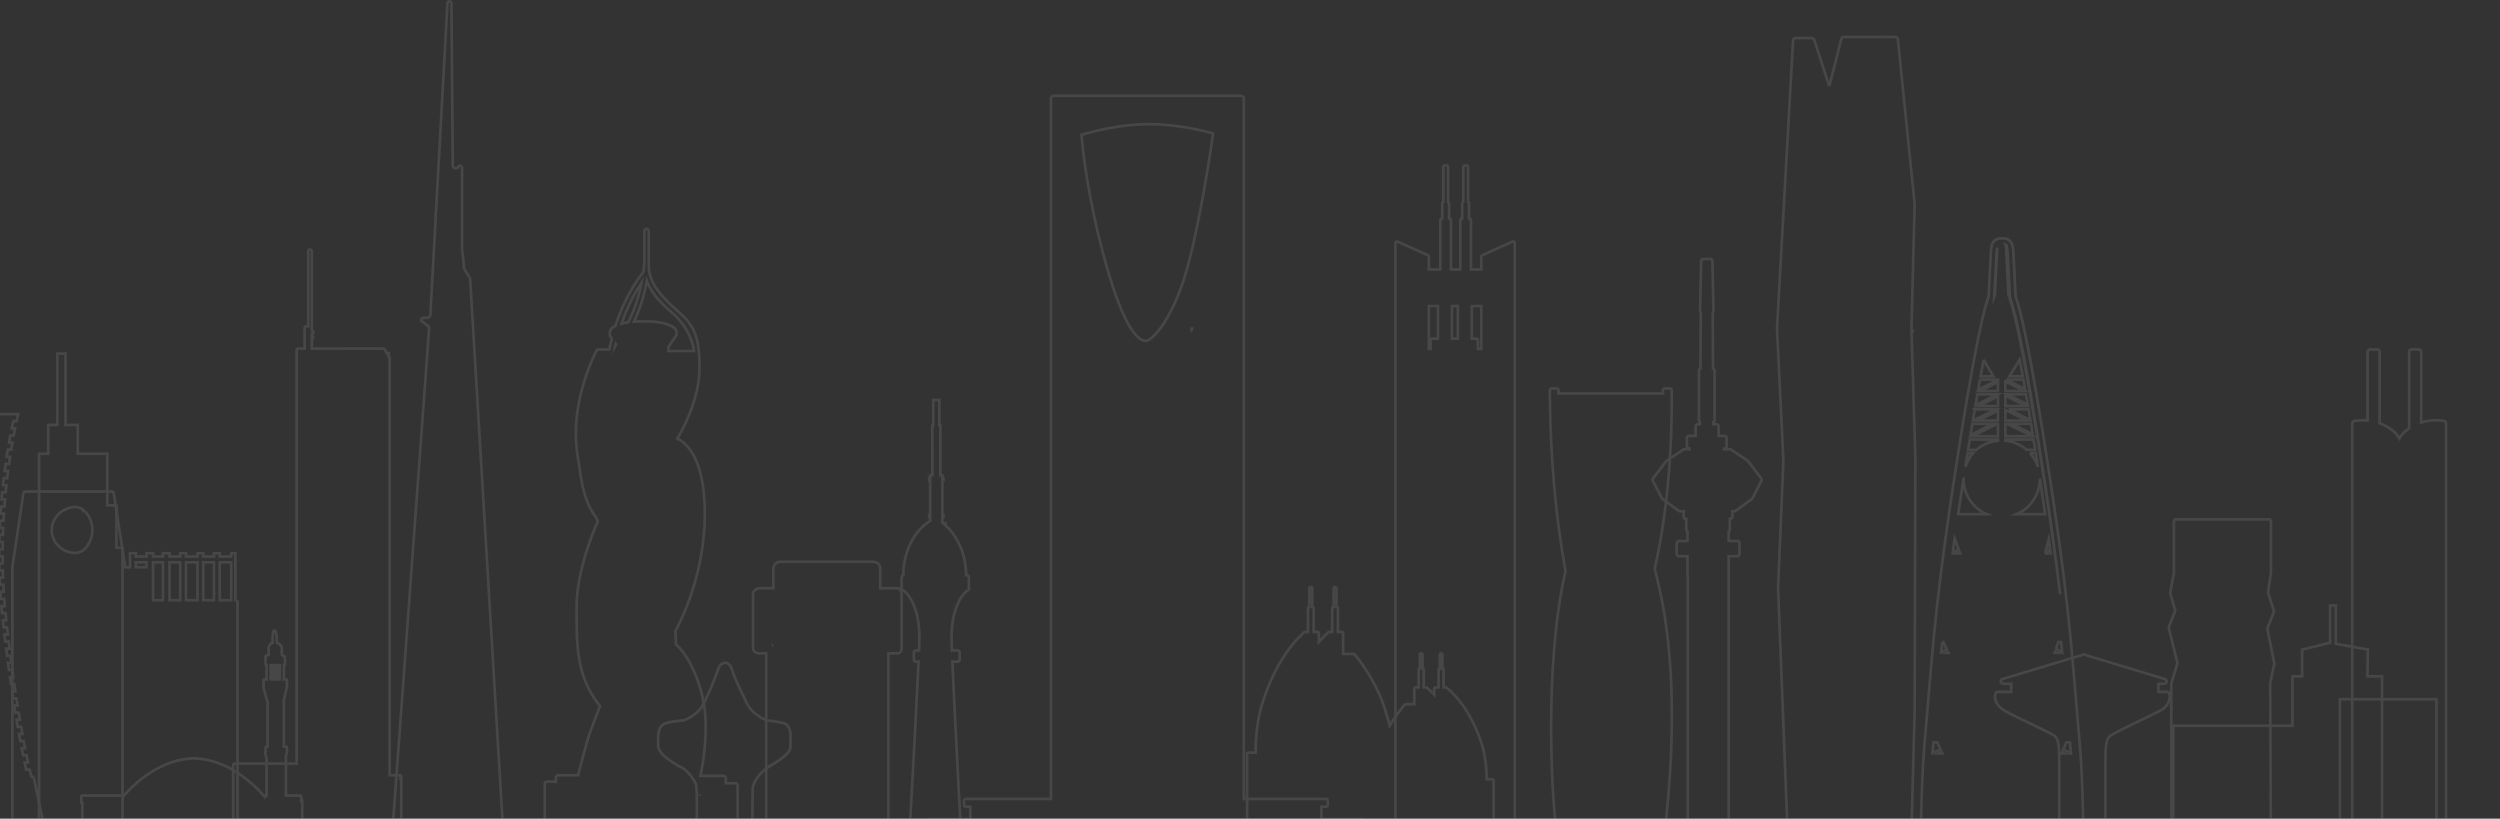 <svg width="681" height="223" viewBox="0 0 681 223" fill="none" xmlns="http://www.w3.org/2000/svg">
<rect x="0" y="0" width="681" height="223" fill="#333333" stroke="none"/>
<g opacity="0.1" clip-path="url(#clip0_533_1529)">
<path d="M644.887 184.23L644.998 176.942L636.279 175.384V164.953H634.722V175.073L627.095 176.942V184.23H624.459V197.699H592.007V234.713H624.459V235.823H648.868V184.23H644.887Z" stroke="white" stroke-width="0.728" stroke-miterlimit="10"/>
<path d="M324.658 89.788L324.69 89.504H324.56V89.576L324.609 89.654C324.631 89.69 324.647 89.747 324.659 89.787L324.658 89.788Z" stroke="white" stroke-width="0.728" stroke-miterlimit="10"/>
<path d="M31.716 149.215V137.647H29.218V123.598H21.175V115.749H17.847V96.33H15.628V115.749H13.13V123.598H10.635V235.981H26.722V236.395H30.605V236.811H33.379V149.215H31.716Z" stroke="white" stroke-width="0.728" stroke-miterlimit="10"/>
<path d="M663.692 190.474H637.383V236.05H663.692V190.474Z" stroke="white" stroke-width="0.728" stroke-miterlimit="10"/>
<path d="M109.057 211.216V211.176H106.137L106.135 189.092V97.416H106.066L106.041 97.392C106.032 97.353 106.018 97.315 105.997 97.279L105.791 96.929H105.89V96.198H105.365L104.752 95.151C104.679 95.024 104.545 94.945 104.397 94.945L84.942 94.954V92.3C85.168 92.298 85.353 92.162 85.353 91.935C85.353 91.708 85.168 91.573 84.942 91.571V91.083C85.168 91.079 85.353 90.823 85.353 90.594C85.353 90.365 85.168 90.112 84.942 90.108V68.365C84.942 68.133 84.684 67.949 84.456 67.949C84.227 67.949 83.968 68.133 83.968 68.365V88.89H83.409C83.179 88.89 82.993 89.076 82.993 89.303V94.952H81.207C80.979 94.952 80.8 95.141 80.8 95.37V208.008H63.921C63.69 208.008 63.506 208.192 63.506 208.422V224.816H60.266C60.037 224.816 59.852 225.002 59.852 225.231V233.826H59.89C59.954 233.971 60.098 234.074 60.266 234.074H105.726C105.835 234.074 105.941 234.01 106.019 233.93C106.047 233.902 106.065 233.864 106.084 233.826H108.886C109.115 233.826 109.301 233.643 109.301 233.413V211.589C109.301 211.422 109.2 211.279 109.058 211.214L109.057 211.216Z" stroke="white" stroke-width="0.728" stroke-miterlimit="10"/>
<path d="M264.021 160.173C264.005 160.08 263.966 159.998 263.911 159.928V157.219C263.911 156.914 263.663 156.665 263.357 156.665H263.163C263.186 154.778 262.891 149.847 259.576 145.341C259.193 144.818 258.415 143.889 257.513 143.076H257.533V142.518H256.844C256.796 142.482 256.748 142.445 256.7 142.41V140.855H256.979V140.3H256.7V130.868H256.979V130.315H256.7V129.482H256.165L256.155 115.903L255.87 115.891V108.956H254.206V115.891L253.952 115.907L253.973 129.482H253.373V130.315H253.095V130.868H253.373V140.3H253.095V140.855H253.373V141.903C251.982 142.655 250.385 144.331 249.641 145.342C246.317 149.862 246.04 154.809 246.069 156.685C245.809 156.73 245.605 156.947 245.605 157.22V160.272C245.605 160.345 245.621 160.414 245.647 160.477C245.654 160.497 245.667 160.512 245.677 160.53C245.7 160.572 245.724 160.612 245.756 160.646C245.772 160.663 245.79 160.676 245.808 160.691C245.842 160.719 245.877 160.744 245.917 160.763C245.94 160.775 245.963 160.782 245.987 160.79C246.008 160.798 246.026 160.81 246.049 160.814C246.961 161.274 250.755 165.073 250.426 174.923C250.404 175.571 250.376 176.331 250.342 177.191H249.49C249.185 177.191 248.935 177.438 248.935 177.746V179.688C248.935 179.995 249.184 180.244 249.49 180.244H250.212C249.775 190.013 248.815 208.16 247.439 232.642L247.363 234.024C247.353 234.175 247.408 234.325 247.514 234.437C247.619 234.548 247.764 234.609 247.916 234.609H261.613C261.766 234.609 261.912 234.546 262.018 234.437C262.122 234.323 262.176 234.172 262.167 234.02C262.085 232.669 260.15 196.853 259.426 180.244H260.864C261.17 180.244 261.417 179.996 261.417 179.688V177.746C261.417 177.439 261.17 177.191 260.864 177.191H259.298C259.264 176.348 259.235 175.584 259.213 174.923C258.878 164.839 262.875 161.109 263.674 160.788C263.925 160.695 264.073 160.437 264.024 160.173H264.021Z" stroke="white" stroke-width="0.728" stroke-miterlimit="10"/>
<path d="M665.81 114.668C665.776 114.661 664.897 114.466 663.557 114.466C662.429 114.466 661.03 114.604 659.546 115.068V95.828C659.546 95.476 659.262 95.192 658.911 95.192H656.887C656.538 95.192 656.253 95.476 656.253 95.828V116.664C655.884 116.917 655.518 117.197 655.158 117.507C654.966 117.677 654.776 117.858 654.593 118.06C654.426 118.246 654.26 118.45 654.102 118.663C654.099 118.669 654.095 118.674 654.09 118.678C653.92 118.913 653.754 119.164 653.597 119.432C653.436 119.162 653.269 118.906 653.095 118.667C652.936 118.45 652.768 118.247 652.599 118.06C652.421 117.861 652.23 117.677 652.033 117.507C650.795 116.439 649.484 115.734 648.214 115.273V95.828C648.214 95.476 647.93 95.192 647.578 95.192H645.557C645.205 95.192 644.922 95.476 644.922 95.828V114.541C644.443 114.495 643.989 114.478 643.573 114.478C642.191 114.478 641.28 114.676 641.241 114.687C640.953 114.75 640.748 115.008 640.748 115.305V233.698C640.748 234.049 641.031 234.331 641.383 234.331H653.294C653.427 234.331 653.546 234.293 653.645 234.227H654.092C654.193 234.293 654.314 234.331 654.443 234.331H665.667C666.02 234.331 666.303 234.048 666.303 233.698V115.289C666.303 114.992 666.099 114.734 665.809 114.668H665.81Z" stroke="white" stroke-width="0.728" stroke-miterlimit="10"/>
<path d="M619.504 180.613L617.626 171.221L619.374 166.748C619.427 166.628 619.427 166.5 619.39 166.381L617.819 161.37L618.601 156.069C618.606 156.042 618.611 156.015 618.611 155.99V142.014C618.611 141.708 618.364 141.459 618.058 141.459H592.722C592.415 141.459 592.169 141.709 592.169 142.014V156.137L591.172 161.414C591.158 161.502 591.162 161.59 591.182 161.67L592.54 166.318L590.797 170.767C590.753 170.874 590.749 170.991 590.778 171.102L593.153 180.603L591.486 186.089C591.471 186.14 591.463 186.196 591.463 186.251V236.118C591.463 236.267 591.522 236.404 591.626 236.509C591.732 236.613 591.869 236.67 592.017 236.67L600.091 236.625C600.16 236.655 600.234 236.67 600.307 236.67H600.453C600.453 236.67 600.458 236.67 600.46 236.67H600.462L608.54 236.626C608.603 236.654 608.675 236.67 608.754 236.67C608.833 236.67 608.909 236.654 608.977 236.623L618.056 236.572C618.36 236.571 618.608 236.321 618.607 236.017L618.407 186.102L619.501 180.831C619.515 180.759 619.515 180.686 619.501 180.612L619.504 180.613Z" stroke="white" stroke-width="0.728" stroke-miterlimit="10"/>
<path d="M479.793 130.364L476.206 125.635C476.17 125.586 476.129 125.545 476.081 125.514L471.482 122.447C471.395 122.388 471.301 122.352 471.189 122.358L469.633 122.372V122.179H469.799C470.087 122.179 470.321 121.946 470.321 121.659V119.245C470.321 118.954 470.087 118.723 469.799 118.723H468.146V116.102C468.146 115.814 467.912 115.579 467.624 115.579H466.725L466.72 114.979C466.916 114.903 467.052 114.714 467.052 114.493V100.916C467.052 100.657 466.865 100.441 466.618 100.4L466.549 85.07C466.677 84.975 466.76 84.821 466.76 84.65C466.76 84.618 466.757 84.586 466.75 84.553L466.45 71.062C466.444 70.777 466.211 70.55 465.927 70.55H463.916C463.631 70.55 463.399 70.777 463.394 71.062L463.093 84.639C463.089 84.779 463.143 84.915 463.242 85.017C463.259 85.034 463.277 85.049 463.296 85.064L463.192 100.407C462.962 100.461 462.79 100.666 462.79 100.915V114.492C462.79 114.681 462.889 114.844 463.038 114.935L463.03 115.578H462.414C462.125 115.578 461.893 115.812 461.893 116.101V118.722H460.044C459.754 118.722 459.52 118.954 459.52 119.244V121.658C459.52 121.945 459.754 122.178 460.044 122.178H460.208V122.371L458.876 122.356C458.773 122.357 458.668 122.386 458.581 122.445L453.981 125.512C453.931 125.543 453.891 125.584 453.855 125.633L450.269 130.362C450.148 130.522 450.129 130.737 450.221 130.915L452.703 135.732C452.741 135.806 452.794 135.868 452.859 135.915L457.274 139.156C457.362 139.221 457.471 139.26 457.583 139.26H458.621V140.785C458.621 141.073 458.854 141.306 459.144 141.306H459.334V144.303C459.334 144.527 459.473 144.715 459.67 144.793V147.345H459.61C459.535 147.345 459.465 147.361 459.401 147.39H457.32C457.145 147.39 456.991 147.48 456.895 147.608C456.787 147.704 456.718 147.844 456.718 147.999V150.856C456.718 150.981 456.761 151.095 456.836 151.187C456.915 151.377 457.101 151.512 457.32 151.512H459.67V156.612C459.67 156.708 459.694 156.797 459.739 156.874V232.196C459.739 232.486 459.974 232.72 460.262 232.72H470.37C470.659 232.72 470.892 232.486 470.892 232.196V151.512H473.313C473.6 151.512 473.834 151.277 473.834 150.99V147.916C473.834 147.625 473.6 147.39 473.313 147.39H472.038C471.973 147.361 471.903 147.345 471.827 147.345H470.892V144.777C471.073 144.695 471.198 144.516 471.198 144.303V141.306H471.391C471.679 141.306 471.912 141.072 471.912 140.785V139.26H472.481C472.592 139.26 472.701 139.221 472.789 139.156L477.204 135.915C477.269 135.868 477.322 135.807 477.359 135.732L479.842 130.915C479.933 130.736 479.916 130.522 479.794 130.362L479.793 130.364Z" stroke="white" stroke-width="0.728" stroke-miterlimit="10"/>
<path d="M520.713 90.659C520.883 90.586 521.001 90.419 521.001 90.224C521.001 90.018 520.87 89.847 520.686 89.781L520.677 89.463L521.55 55.677C521.55 55.647 521.55 55.616 521.548 55.585L516.979 10.714C516.94 10.351 516.637 10.075 516.268 10.073L511.689 10.061C511.657 10.051 511.599 10.066 511.561 10.073H502.267C501.943 10.073 501.654 10.293 501.579 10.609L498.38 23.161H498.19L494.194 10.856C494.096 10.563 493.827 10.363 493.515 10.363H489.143C488.765 10.363 488.452 10.66 488.43 11.037L484.053 89.501V89.576L484.077 90.069C484.05 90.148 484.035 90.231 484.054 90.319L484.099 90.53L485.801 125.417L484.346 160.098C484.344 160.115 484.344 160.137 484.346 160.157L487.183 233.046L487.075 233.824C487.047 234.032 487.108 234.236 487.244 234.39C487.38 234.545 487.574 234.637 487.777 234.637H519.77C520.154 234.637 520.471 234.328 520.481 233.944L521.549 193.77L521.743 125.147V124.811L520.712 90.656L520.713 90.659Z" stroke="white" stroke-width="0.728" stroke-miterlimit="10"/>
<path d="M146.393 230.825C146.294 230.719 146.156 230.65 146 230.65H145.3C145.287 230.585 145.261 230.526 145.225 230.467C145.16 230.368 143.605 228.019 139.904 226.649L139.893 226.675C139.56 226.507 138.902 226.291 137.597 225.974C137.257 225.892 137.008 225.596 136.986 225.248L135.849 206.21V205.808C135.849 205.773 135.836 205.742 135.82 205.715L128.064 75.935C128.059 75.846 128.032 75.757 127.982 75.678L126.553 73.423C126.485 73.316 126.444 73.192 126.432 73.067C126.254 71.095 126.068 69.405 125.874 68.024C125.869 67.989 125.867 67.955 125.867 67.918V45.655C125.867 45.404 125.695 45.187 125.452 45.127C125.205 45.07 124.958 45.185 124.842 45.407C124.462 46.147 123.345 45.883 123.338 45.05L122.975 0.901C122.972 0.61 122.738 0.371 122.446 0.364H122.433C122.147 0.364 121.908 0.589 121.892 0.877L118.772 57.594L118.715 57.713C118.68 57.787 118.662 57.867 118.662 57.949V59.579C118.662 59.593 118.662 59.608 118.661 59.622L117.251 85.255C117.247 85.27 117.24 85.287 117.24 85.305C117.24 85.315 117.244 85.324 117.247 85.333L117.218 85.841C117.196 86.262 116.846 86.593 116.423 86.593H115.275C115.033 86.593 114.821 86.752 114.754 86.984C114.688 87.218 114.784 87.466 114.988 87.593C114.997 87.596 115.85 88.131 116.333 88.557C116.489 88.695 116.604 88.808 116.689 88.898C116.838 89.057 116.907 89.273 116.892 89.489L110.564 176.141C110.561 176.153 110.556 176.165 110.556 176.177V176.244L108.461 204.944C108.418 204.976 108.39 205.025 108.39 205.085V205.889C108.39 205.909 108.39 205.927 108.388 205.947L106.996 225.002C106.971 225.346 106.724 225.637 106.388 225.717C105.201 226.002 104.389 226.281 103.895 226.476C103.882 226.481 103.869 226.485 103.855 226.489C99.645 227.783 97.688 230.325 97.609 230.433C97.559 230.499 97.526 230.571 97.511 230.649H96.4C96.24 230.649 96.1 230.722 96.001 230.833C95.853 230.909 95.742 231.028 95.742 231.193V233.185C95.742 233.349 95.85 233.464 95.995 233.537C96.094 233.653 96.235 233.729 96.4 233.729H146.002C146.162 233.729 146.302 233.656 146.402 233.544C146.564 233.473 146.689 233.354 146.689 233.184V231.192C146.689 231.021 146.56 230.898 146.395 230.823L146.393 230.825Z" stroke="white" stroke-width="0.728" stroke-miterlimit="10"/>
<path d="M590.924 188.941C590.834 188.66 590.575 188.473 590.282 188.473H587.959V186.29H589.516C589.851 186.29 590.134 186.045 590.183 185.712C590.232 185.385 590.03 185.069 589.711 184.969L568.174 178.464C568.157 178.45 568.138 178.436 568.121 178.42C567.972 178.307 567.783 178.267 567.602 178.296C567.422 178.267 567.234 178.307 567.083 178.42C567.065 178.436 567.048 178.449 567.03 178.464L545.493 184.969C545.174 185.069 544.974 185.384 545.022 185.712C545.071 186.044 545.355 186.29 545.69 186.29H547.868V188.473H544.174C543.876 188.473 543.614 188.665 543.528 188.95C543.494 189.06 542.746 191.67 546.129 193.63C547.678 194.53 550.628 195.94 553.48 197.305C556.092 198.555 558.559 199.736 559.42 200.274C560.938 201.224 560.938 203.587 560.938 208.766V235.266C560.938 235.639 561.24 235.942 561.613 235.942H572.842C573.214 235.942 573.516 235.639 573.516 235.266V208.766C573.516 204.739 573.516 202.311 574.277 201.043C574.473 200.721 574.714 200.475 575.036 200.274C576.113 199.604 579.435 197.988 582.647 196.429C584.824 195.375 586.878 194.38 588.294 193.646C591.102 192.202 591.24 189.937 590.922 188.941H590.924Z" stroke="white" stroke-width="0.728" stroke-miterlimit="10"/>
<path d="M64.165 163.5H64.109V150.711H62.989V151.607H59.851V150.711H58.282V151.607H55.368V150.711H53.8V151.607H50.661V150.711H49.092V151.607H46.18V150.711H44.386V151.607H41.696V150.711H39.904V151.607H36.991V150.711H35.422V154.522H34.105L30.981 134.313C30.942 134.051 30.716 133.902 30.45 133.902H6.909C6.643 133.902 6.417 134.083 6.378 134.345L3.307 154.931C3.289 155.048 3.319 155.16 3.371 155.26V233.632C3.371 233.93 3.626 234.311 3.924 234.311H40.497C40.657 234.311 40.797 234.199 40.893 234.049H64.165C64.462 234.049 64.704 233.808 64.704 233.51V164.038C64.704 163.742 64.463 163.5 64.165 163.5H64.165ZM20.674 138.111C20.754 138.111 20.832 138.12 20.912 138.123C21.518 138.228 22.096 138.487 22.622 138.875L22.672 139.197L22.937 139.157L22.932 139.127C24.259 140.281 25.173 142.248 25.173 144.385C25.173 145.714 24.781 147.111 24.101 148.244L24.088 148.246L24.09 148.26C23.266 149.625 22.023 150.604 20.53 150.604C20.465 150.604 20.404 150.619 20.346 150.641C16.867 150.477 14.088 147.738 14.088 144.386C14.088 141.034 17.043 138.111 20.674 138.111ZM62.987 153.176V163.499H59.85V153.176H62.987ZM58.282 153.176V163.499H55.368V153.176H58.282ZM53.799 153.176V163.499H50.66V153.176H53.799ZM49.091 153.176V163.499H46.179V153.176H49.091ZM44.385 153.176V163.499H41.695V153.176H44.385ZM36.99 153.176H39.903V154.521H36.99V153.176Z" stroke="white" stroke-width="0.728" stroke-miterlimit="10"/>
<path d="M244.531 160.223H239.78V154.937C239.78 153.731 238.95 153.015 237.561 153.015H212.562C211.245 153.015 210.655 154.139 210.655 154.937V160.223H207.086C205.721 160.223 205.108 161.19 205.108 161.874V176.575C205.108 177.298 205.947 177.975 206.598 177.975H208.714V234.267C208.714 234.9 209.302 235.669 210.032 235.669H240.926C241.567 235.669 242 235.107 242 234.267V177.975H244.533C245.175 177.975 245.606 177.413 245.606 176.575V161.874C245.606 161.079 245.27 160.223 244.533 160.223H244.531ZM210.655 175.759C210.581 175.759 210.513 175.78 210.447 175.8C210.38 175.78 210.312 175.759 210.238 175.759H210.654H210.655Z" stroke="white" stroke-width="0.728" stroke-miterlimit="10"/>
<path d="M14.249 234.542C13.162 230.791 9.266 212.15 9.227 211.96C9.195 211.804 9.061 211.691 8.903 211.679C8.886 211.594 8.876 211.548 8.876 211.548H8.535C8.535 211.548 8.362 210.905 8.065 209.613H7.088C7.032 209.353 6.972 209.034 6.908 208.695C6.846 208.36 6.778 208.01 6.71 207.677H7.632C7.506 207.034 7.367 206.387 7.223 205.739H6.299C6.293 205.715 6.289 205.693 6.284 205.669C6.166 205.092 6.038 204.47 5.909 203.807H6.833C6.715 203.16 6.592 202.513 6.462 201.869H5.537C5.533 201.845 5.529 201.823 5.523 201.799C5.408 201.205 5.292 200.579 5.174 199.932H6.099C5.987 199.286 5.873 198.643 5.753 197.997H4.828C4.824 197.976 4.821 197.955 4.817 197.934L4.691 197.202C4.627 196.831 4.562 196.454 4.495 196.06H5.421C5.314 195.414 5.208 194.769 5.098 194.125H4.171C4.167 194.106 4.164 194.086 4.161 194.067C4.061 193.458 3.962 192.831 3.86 192.188H4.789C4.688 191.543 4.588 190.899 4.486 190.25H3.559L3.55 190.197C3.479 189.73 3.408 189.256 3.334 188.771L3.268 188.318H4.192L3.907 186.38H2.987L2.706 184.445H3.634C3.544 183.8 3.456 183.155 3.367 182.508H2.438L2.431 182.457C2.37 182.016 2.312 181.568 2.252 181.118L2.181 180.574H3.107C3.023 179.927 2.938 179.282 2.855 178.636H1.928L1.839 177.949C1.788 177.537 1.733 177.12 1.681 176.7H2.61C2.529 176.053 2.451 175.411 2.37 174.764H1.442C1.44 174.749 1.438 174.735 1.437 174.72C1.383 174.275 1.331 173.83 1.278 173.378L1.214 172.828H2.142C2.067 172.185 1.99 171.537 1.917 170.893H0.989L0.9 170.116C0.856 169.731 0.813 169.344 0.772 168.959H1.7C1.667 168.637 1.636 168.377 1.603 168.087C1.564 167.73 1.526 167.343 1.491 167.023H0.562C0.561 167.011 0.559 166.998 0.557 166.986C0.494 166.351 0.434 165.718 0.376 165.085H1.307C1.248 164.442 1.196 163.798 1.149 163.15H0.219C0.219 163.141 0.218 163.133 0.217 163.123C0.169 162.482 0.124 161.847 0.086 161.211H1.017C0.976 160.568 0.94 159.924 0.907 159.278H-0.023C-0.023 159.271 -0.023 159.264 -0.024 159.257C-0.056 158.614 -0.085 157.977 -0.111 157.343H0.82C0.797 156.697 0.777 156.051 0.758 155.405H-0.173V155.396C-0.189 154.767 -0.198 154.147 -0.207 153.531V153.469H0.722C0.713 152.823 0.709 152.179 0.706 151.532H-0.225C-0.229 150.882 -0.225 150.233 -0.216 149.6C-0.216 149.599 -0.216 149.597 -0.216 149.595H0.715C0.72 148.952 0.728 148.306 0.743 147.66H-0.189C-0.176 147.011 -0.157 146.369 -0.138 145.735C-0.138 145.732 -0.138 145.728 -0.138 145.725H0.793C0.812 145.079 0.838 144.434 0.868 143.79H-0.063C-0.037 143.146 -0.007 142.506 0.029 141.87C0.029 141.864 0.029 141.857 0.03 141.851H0.96C0.991 141.206 1.031 140.562 1.073 139.916H0.143C0.184 139.272 0.229 138.634 0.277 138.005C0.277 137.997 0.278 137.989 0.279 137.981H1.209C1.258 137.337 1.309 136.688 1.364 136.045H0.435C0.49 135.402 0.55 134.763 0.608 134.142C0.61 134.131 0.611 134.119 0.612 134.108H1.541C1.602 133.465 1.669 132.819 1.738 132.17H0.809C0.879 131.529 0.949 130.899 1.025 130.28L1.028 130.251C1.028 130.251 1.029 130.243 1.03 130.239H1.959C2.037 129.595 2.114 128.945 2.198 128.301H1.269C1.356 127.63 1.44 126.994 1.525 126.412C1.527 126.397 1.529 126.381 1.532 126.365H2.459C2.548 125.721 2.645 125.075 2.739 124.432H1.812C1.91 123.782 2.01 123.153 2.106 122.555L2.11 122.528C2.112 122.517 2.114 122.506 2.115 122.495H3.041C3.072 122.171 3.1 122.159 3.126 121.991C3.21 121.514 3.29 120.881 3.371 120.558H2.447C2.562 119.895 2.677 119.275 2.787 118.695C2.792 118.669 2.796 118.646 2.801 118.62H3.723C3.856 117.975 3.984 117.331 4.104 116.686H3.183C3.327 115.978 3.46 115.369 3.576 114.843C3.578 114.836 3.579 114.83 3.582 114.823C3.595 114.8 3.607 114.774 3.615 114.75H4.515C4.531 114.75 4.55 114.591 4.565 114.514C4.727 113.767 4.85 113.265 4.918 113.01C4.95 112.878 4.966 112.815 4.966 112.815H-1.818C-1.821 112.589 -1.823 112.36 -1.824 112.128H-1.783V111.89H-1.826C-1.826 111.854 -1.826 111.819 -1.826 111.783C-1.822 111.576 -1.818 111.368 -1.815 111.159H-1.782V110.919H-1.81C-1.806 110.676 -1.801 110.434 -1.795 110.19H-1.781V109.952H-1.79C-1.69 105.176 -1.511 100.129 -1.402 97.266C-1.329 95.85 -1.276 94.967 -1.274 94.937C-1.264 94.787 -1.35 94.647 -1.486 94.587L-12.206 89.823C-12.306 89.779 -12.419 89.783 -12.516 89.831C-12.612 89.881 -12.681 89.972 -12.703 90.078C-12.708 90.103 -12.811 90.604 -12.985 91.56H-13.073V91.8H-13.028C-13.241 92.987 -13.546 94.776 -13.906 97.17L-15.696 96.551V96.359H-15.935V96.468L-18.6 95.546V95.393H-18.841V95.462L-20.462 94.901C-20.571 94.865 -20.693 94.882 -20.788 94.947C-20.882 95.017 -20.939 95.125 -20.939 95.239C-20.939 95.483 -21.022 117.611 -20.477 138.027H-20.494V138.265H-20.469C-20.463 138.509 -20.456 138.751 -20.45 138.995H-20.494V139.235H-20.443C-20.436 139.477 -20.43 139.72 -20.422 139.962H-20.494V140.203H-20.415C-20.408 140.446 -20.401 140.689 -20.393 140.931H-20.493V141.172H-20.386C-20.379 141.415 -20.372 141.658 -20.363 141.9H-20.493V142.14H-20.356C-20.334 142.829 -20.311 143.514 -20.288 144.194C-20.175 147.483 -20.024 151.031 -19.848 154.685V154.723H-19.846C-19.834 154.965 -19.822 155.206 -19.811 155.45H-19.848V155.69H-19.799C-18.799 176.063 -17.086 199.29 -17.067 199.569C-17.065 199.583 -17.058 199.594 -17.056 199.608L-17.051 199.947C-17.041 200.601 -17.028 201.246 -17.012 201.887L-17.01 201.964C-16.998 202.585 -16.985 203.205 -16.97 203.824C-16.961 204.176 -16.951 204.528 -16.942 204.875L-16.762 210.385C-16.746 210.803 -16.73 211.226 -16.712 211.631C-16.39 219.488 -15.938 225.882 -15.613 229.899V234.147H-15.373V232.701C-15.268 233.867 -15.203 234.508 -15.201 234.531C-15.181 234.714 -15.029 234.854 -14.845 234.854L13.919 235.066H13.926C14.125 235.066 14.285 234.904 14.285 234.705C14.285 234.65 14.274 234.599 14.251 234.551L14.249 234.542ZM-19.032 156.653H-19.024C-19.01 156.894 -18.997 157.138 -18.982 157.38H-18.995C-19.007 157.138 -19.019 156.895 -19.031 156.653H-19.032ZM-18.573 164.156H-18.601V163.709C-18.592 163.858 -18.583 164.007 -18.573 164.156ZM-18.448 166.093H-18.526C-18.54 165.851 -18.555 165.607 -18.568 165.364H-18.496C-18.481 165.607 -18.465 165.85 -18.448 166.093ZM-18.601 164.397H-18.558C-18.542 164.64 -18.526 164.882 -18.511 165.125H-18.581C-18.588 165.003 -18.594 164.88 -18.601 164.758V164.397ZM-18.513 166.332H-18.433C-18.417 166.575 -18.401 166.818 -18.385 167.061H-18.471C-18.485 166.819 -18.499 166.575 -18.513 166.332ZM-18.458 167.299H-18.369C-18.354 167.543 -18.337 167.787 -18.32 168.03H-18.415C-18.43 167.787 -18.443 167.543 -18.458 167.299ZM-18.402 168.268H-18.305C-18.288 168.512 -18.273 168.754 -18.256 168.997H-18.359C-18.373 168.754 -18.387 168.511 -18.402 168.268ZM-18.984 157.621H-18.97C-18.956 157.863 -18.942 158.107 -18.928 158.35H-18.947C-18.959 158.107 -18.972 157.864 -18.984 157.621ZM-18.934 158.589H-18.914C-18.899 158.832 -18.886 159.075 -18.871 159.319H-18.897C-18.909 159.075 -18.922 158.833 -18.934 158.589ZM-18.884 159.555H-18.857C-18.852 159.639 -18.847 159.723 -18.843 159.807V160.286H-18.847C-18.86 160.042 -18.873 159.799 -18.886 159.555H-18.884ZM-18.24 169.238C-18.124 170.956 -18.005 172.665 -17.887 174.35C-17.856 175.722 -17.824 177.052 -17.79 178.335C-17.974 175.432 -18.161 172.368 -18.345 169.238H-18.24ZM-19.1 155.304C-19.098 155.351 -19.095 155.397 -19.093 155.444C-19.095 155.397 -19.097 155.351 -19.1 155.304ZM-19.079 155.683C-19.066 155.927 -19.052 156.17 -19.038 156.414H-19.045C-19.057 156.169 -19.069 155.927 -19.081 155.683H-19.079Z" stroke="white" stroke-width="0.728" stroke-miterlimit="10"/>
<path d="M82.047 218.071V217.084C82.047 217.045 82.04 217.008 82.026 216.975C81.978 216.798 81.824 216.667 81.632 216.667C81.403 216.667 81.217 216.853 81.217 217.084C81.217 217.045 81.209 217.008 81.195 216.975C81.146 216.798 80.992 216.667 80.801 216.667C80.572 216.667 80.386 216.853 80.386 217.084C80.386 217.045 80.377 217.008 80.364 216.975C80.315 216.798 80.161 216.667 79.969 216.667C79.74 216.667 79.553 216.853 79.553 217.084C79.553 217.045 79.545 217.008 79.531 216.975C79.482 216.798 79.329 216.667 79.138 216.667C78.909 216.667 78.722 216.853 78.722 217.084C78.722 217.045 78.713 217.008 78.7 216.975C78.651 216.798 78.497 216.667 78.306 216.667C78.076 216.667 77.889 216.853 77.889 217.084V206.421C77.889 206.383 77.881 206.347 77.867 206.313C77.866 206.31 77.863 206.307 77.861 206.304C77.849 206.276 77.832 206.249 77.811 206.228L78.06 205.253C78.124 205.202 78.167 205.122 78.167 205.035V203.646C78.167 203.491 78.043 203.371 77.888 203.371H77.335V190.887C77.335 190.851 77.326 190.816 77.316 190.785L77.818 188.569C77.86 188.52 77.887 188.46 77.887 188.391C77.887 188.367 77.879 188.346 77.874 188.324L78.061 187.499C78.124 187.448 78.166 187.37 78.166 187.283V185.341C78.166 185.188 78.042 185.063 77.887 185.063H77.333V181.18C77.486 181.18 77.61 181.056 77.61 180.903V178.959C77.61 178.806 77.486 178.683 77.333 178.683H77.221L76.778 178.386V176.434C76.778 176.396 76.772 176.36 76.756 176.326C76.737 176.281 76.315 175.308 75.456 175.134C75.287 171.779 75.018 171.779 74.759 171.779C74.673 171.779 74.59 171.814 74.528 171.877C74.451 171.955 74.219 172.19 74.249 175.139C73.576 175.298 73.256 175.991 73.178 176.381C73.175 176.396 73.173 176.415 73.173 176.434V178.356L72.413 178.706C72.295 178.761 72.23 178.89 72.258 179.019C72.271 179.074 72.301 179.125 72.341 179.163V180.9C72.341 181.053 72.465 181.178 72.617 181.178V185.061H72.063C71.909 185.061 71.786 185.186 71.786 185.339V187.401C71.786 187.424 71.788 187.454 71.796 187.477L72.792 190.961C72.81 191.02 72.846 191.071 72.895 191.105V203.367H72.616C72.464 203.367 72.34 203.488 72.34 203.643V204.786C72.303 204.802 72.273 204.826 72.248 204.862C72.195 204.929 72.177 205.017 72.199 205.101L72.616 206.671V216.691C72.573 216.675 72.527 216.662 72.478 216.662C72.27 216.662 72.104 216.819 72.074 217.02C72.064 217.009 72.053 216.995 72.043 216.983C72.042 216.979 72.042 216.974 72.04 216.969C72.004 216.841 71.916 216.738 71.795 216.692C69.632 214.188 62.746 207.133 53.479 206.605V206.546L53.042 206.564C53.042 206.564 52.888 206.571 52.794 206.575C52.682 206.571 52.529 206.564 52.527 206.564H52.091V206.605C42.659 207.143 35.713 214.445 33.691 216.824C33.615 216.727 33.501 216.661 33.369 216.661C33.139 216.661 32.954 216.848 32.954 217.079C32.954 217.04 32.946 217.003 32.932 216.969C32.883 216.793 32.728 216.661 32.538 216.661C32.308 216.661 32.122 216.848 32.122 217.079C32.122 217.04 32.113 217.003 32.1 216.969C32.051 216.793 31.897 216.661 31.706 216.661C31.475 216.661 31.29 216.848 31.29 217.079C31.29 217.04 31.282 217.003 31.268 216.969C31.219 216.793 31.064 216.661 30.874 216.661C30.644 216.661 30.459 216.848 30.459 217.079C30.459 217.04 30.45 217.003 30.437 216.969C30.388 216.794 30.233 216.661 30.042 216.661C29.814 216.661 29.626 216.848 29.626 217.079C29.626 217.04 29.618 217.003 29.604 216.969C29.555 216.793 29.401 216.661 29.211 216.661C28.981 216.661 28.795 216.848 28.795 217.079C28.795 217.04 28.786 217.003 28.773 216.969C28.724 216.793 28.57 216.661 28.38 216.661C28.148 216.661 27.963 216.848 27.963 217.079C27.963 217.04 27.955 217.003 27.941 216.969C27.892 216.793 27.738 216.661 27.547 216.661C27.318 216.661 27.132 216.848 27.132 217.079C27.132 217.04 27.123 217.003 27.11 216.969C27.061 216.793 26.906 216.661 26.716 216.661C26.487 216.661 26.3 216.848 26.3 217.079C26.3 217.04 26.292 217.003 26.279 216.969C26.23 216.793 26.075 216.661 25.883 216.661C25.655 216.661 25.468 216.848 25.468 217.079C25.468 217.04 25.459 217.003 25.446 216.969C25.397 216.793 25.243 216.661 25.052 216.661C24.823 216.661 24.636 216.848 24.636 217.079C24.636 217.04 24.628 217.003 24.614 216.969C24.566 216.793 24.412 216.661 24.22 216.661C23.991 216.661 23.804 216.848 23.804 217.079C23.804 217.04 23.796 217.003 23.782 216.969C23.734 216.793 23.581 216.661 23.389 216.661C23.159 216.661 22.972 216.848 22.972 217.079C22.972 217.04 22.964 217.003 22.951 216.969C22.902 216.793 22.749 216.661 22.556 216.661C22.327 216.661 22.141 216.848 22.141 217.079V218.62H22.418V233.875H82.331V218.067H82.053L82.047 218.071ZM76.223 185.064H75.668V181.181H76.223V185.064ZM75.115 181.181V185.064H74.837V181.181H75.115ZM74.282 181.181V185.064H73.727V181.181H74.282Z" stroke="white" stroke-width="0.728" stroke-miterlimit="10"/>
<path d="M203.131 234.413L202.69 232.197C202.675 232.12 202.646 232.047 202.603 231.984L200.926 229.418V213.965C200.926 213.632 200.654 213.36 200.32 213.36H197.698V211.95C197.698 211.614 197.428 211.344 197.093 211.344H190.794C191.318 208.931 192.807 201.108 191.992 193.594C191.174 186.035 187.544 178.591 184.433 175.816C184.331 175.723 184.229 175.636 184.127 175.554L183.997 171.88C184.066 171.757 184.175 171.554 184.312 171.292C185.952 168.202 191.994 155.745 191.994 139.973C191.994 124.201 186.543 120.479 184.515 119.468C185.887 117.162 190.444 108.888 190.532 100.609C190.634 91.048 188.688 88.296 184.531 84.672C184.463 84.613 184.395 84.552 184.327 84.492C181.104 81.636 177.874 78.321 177.026 74.787C176.946 74.429 176.848 74.078 176.805 73.739C176.783 73.503 176.726 73.266 176.726 73.032V62.942C176.726 62.607 176.456 62.336 176.122 62.336C175.788 62.336 175.516 62.607 175.516 62.942V71.863C175.516 71.863 175.516 71.864 175.516 71.865C175.484 71.934 175.464 72.01 175.46 72.09C175.459 72.112 175.415 72.864 175.255 74.097C174.718 74.735 170.505 79.925 167.644 88.743C167.088 89.01 166.691 89.299 166.489 89.582C166.042 90.207 166.042 90.831 166.128 91.272L166.201 91.55C166.234 91.644 166.261 91.702 166.261 91.702C166.295 91.769 166.347 91.83 166.413 91.871L166.65 92.196C166.406 93.163 166.185 94.168 165.985 95.203H163.016C162.793 95.203 162.591 95.326 162.484 95.522C162.427 95.624 156.86 106.051 156.86 118.097C156.86 121.051 157.226 124.001 157.778 126.778C158.628 134.695 160.616 138.76 162.305 140.832C162.543 141.36 162.73 141.757 162.844 141.995C161.983 143.915 157.062 155.314 157.062 165.346V165.981C157.059 176.241 157.058 184.367 163.442 192.358C163.36 192.575 163.228 192.911 163.077 193.302C162.607 194.501 161.824 196.507 160.729 199.484C159.901 201.733 157.97 209.223 157.473 211.177H152.041C151.713 211.177 151.444 211.438 151.436 211.764L151.407 212.938L149.001 212.906C148.837 212.897 148.684 212.968 148.567 213.082C148.453 213.195 148.389 213.35 148.389 213.514L148.384 230.875L147.495 231.993C147.448 232.051 147.415 232.119 147.392 232.191L146.712 234.355C146.653 234.538 146.685 234.739 146.8 234.894C146.914 235.048 147.096 235.14 147.287 235.14H202.535C202.716 235.14 202.886 235.063 203.002 234.92C203.119 234.783 203.163 234.597 203.127 234.418L203.131 234.413ZM174.805 76.899C174.32 79.397 173.492 82.583 172.088 85.734C171.719 86.565 171.418 87.221 171.155 87.773C170.474 87.873 169.853 88.002 169.298 88.151C171.102 82.927 173.347 79.08 174.805 76.899ZM167.728 93.669L167.822 93.798C167.756 93.917 167.69 94.035 167.62 94.161C167.655 93.997 167.691 93.832 167.728 93.669ZM183.932 89.581C183.774 89.36 183.497 89.138 183.123 88.924C181.84 88.178 179.347 87.542 176.138 87.542H174.417C173.817 87.542 173.244 87.566 172.695 87.606C172.879 87.199 173.082 86.751 173.312 86.226C174.876 82.672 175.736 79.141 176.205 76.503C177.078 78.896 178.922 81.688 182.737 84.881C182.929 85.043 183.116 85.204 183.297 85.366C183.312 85.381 183.33 85.395 183.346 85.41C183.502 85.552 183.653 85.692 183.802 85.835C187.838 89.734 188.815 93.811 189.048 95.607H182.068V94.521L184.192 91.398C184.219 91.359 184.239 91.313 184.249 91.268C184.355 90.851 184.384 90.218 183.931 89.58L183.932 89.581Z" stroke="white" stroke-width="0.728" stroke-miterlimit="10"/>
<path d="M451.939 159.943C451.546 158.243 451.153 156.54 450.754 154.846C455.803 133.26 455.376 108.562 455.369 108.319C455.369 108.273 455.364 108.227 455.357 108.18V106.278C455.357 106.025 455.152 105.817 454.898 105.817H453.445C453.189 105.817 452.982 106.025 452.982 106.278V107.188L424.538 107.18V106.278C424.538 106.025 424.333 105.817 424.077 105.817H422.644C422.389 105.817 422.183 106.025 422.183 106.278V109.025C422.183 109.079 422.194 109.133 422.215 109.185C422.231 113.48 422.527 133.47 426.18 154.01C426.168 154.067 426.168 154.127 426.18 154.188C426.185 154.214 426.265 154.599 426.408 155.273C426.425 155.366 426.441 155.459 426.459 155.553C426.449 155.583 426.441 155.613 426.436 155.643C420.573 181.121 422.44 218.551 424.739 232.929C424.83 233.49 425.311 233.899 425.882 233.899H425.892L451.436 233.744C452.005 233.744 452.482 233.336 452.572 232.779C453.249 228.547 458.981 190.566 451.937 159.945L451.939 159.943Z" stroke="white" stroke-width="0.728" stroke-miterlimit="10"/>
<path d="M412.43 65.833C412.313 65.757 412.163 65.746 412.034 65.803L403.749 69.532C403.599 69.6 403.506 69.748 403.506 69.909V73.407H400.687V59.968C400.687 59.74 400.502 59.552 400.273 59.552H400.17V55.411C400.17 55.229 400.049 55.073 399.885 55.019V45.471C399.885 45.242 399.699 45.057 399.469 45.057H399.003C398.775 45.057 398.589 45.242 398.589 45.471V55.019C398.422 55.074 398.304 55.23 398.304 55.411V59.552H398.201C397.971 59.552 397.787 59.74 397.787 59.968V73.407H395.251V59.968C395.251 59.74 395.065 59.552 394.834 59.552H394.733V55.411C394.733 55.229 394.613 55.073 394.448 55.019V45.471C394.448 45.242 394.262 45.057 394.034 45.057H393.569C393.339 45.057 393.153 45.242 393.153 45.471V55.019C392.988 55.074 392.869 55.23 392.869 55.411V59.552H392.767C392.537 59.552 392.35 59.74 392.35 59.968V73.407H389.219V69.909C389.219 69.748 389.124 69.6 388.975 69.532L380.69 65.803C380.561 65.745 380.411 65.757 380.294 65.833C380.176 65.91 380.105 66.041 380.105 66.18V234.559C380.105 234.787 380.29 234.973 380.521 234.973H382.368C382.438 235.031 382.523 235.068 382.619 235.068H410.145C410.243 235.068 410.328 235.031 410.399 234.973H412.205C412.434 234.973 412.621 234.787 412.621 234.559V66.18C412.621 66.041 412.549 65.91 412.431 65.833H412.43ZM403.506 95.059H402.58V92.666C402.58 92.438 402.392 92.251 402.161 92.251H400.922V83.349H403.506V95.059ZM397.123 83.349V92.251H395.502V83.349H397.123ZM391.705 83.349V92.251H390.082C389.854 92.251 389.668 92.438 389.668 92.666V95.059H389.217V83.349H391.705Z" stroke="white" stroke-width="0.728" stroke-miterlimit="10"/>
<path d="M238.297 229.671H238.329V229.695C238.32 229.685 238.307 229.68 238.297 229.671ZM385.938 229.694V229.671H385.969C385.959 229.68 385.947 229.685 385.938 229.694ZM388.554 228.335C388.551 228.06 388.328 227.841 388.057 227.841H388.055L371.793 227.888V223.625C371.793 223.35 371.571 223.129 371.295 223.129H359.955V219.739H361.194C361.468 219.739 361.692 219.516 361.692 219.241V218.128C361.692 217.855 361.467 217.632 361.194 217.632H338.819V26.83C338.819 26.416 338.485 26.083 338.074 26.083H337.805C337.805 26.083 337.798 26.082 337.795 26.082H287.253C287.253 26.082 287.246 26.083 287.241 26.083H287.03C286.616 26.083 286.285 26.416 286.285 26.83V217.633H263.072C262.797 217.633 262.573 217.856 262.573 218.129V219.242C262.573 219.517 262.797 219.74 263.072 219.74H264.31V223.13H252.972C252.697 223.13 252.473 223.351 252.473 223.626V227.889L236.213 227.842H236.211C235.939 227.842 235.716 228.061 235.714 228.336L235.697 230.038C235.696 230.169 235.746 230.301 235.842 230.396C235.935 230.487 236.062 230.541 236.194 230.541H237.477V233.147C237.477 233.422 237.699 233.648 237.973 233.65L304.679 233.736C304.71 233.736 304.738 233.725 304.767 233.719H319.5C319.53 233.726 319.557 233.736 319.588 233.736H319.59L386.295 233.65C386.568 233.648 386.788 233.422 386.788 233.147V230.541H388.074C388.206 230.541 388.332 230.487 388.427 230.396C388.522 230.301 388.572 230.17 388.572 230.038L388.555 228.336L388.554 228.335ZM323.859 71.393C319.973 86.48 313.895 92.868 312.132 92.868C310.258 92.868 306.35 90.135 301.239 71.826C296.258 53.988 294.908 40.602 294.601 36.718C298.273 35.643 305.576 33.815 312.776 33.815C320.427 33.815 327.438 35.5 330.469 36.344C329.881 40.424 327.201 58.43 323.86 71.394L323.859 71.393Z" stroke="white" stroke-width="0.728" stroke-miterlimit="10"/>
<path d="M406.508 212.277H404.964C404.945 207.129 404.017 203.598 403.239 201.551C402.056 198.11 399.293 191.685 394.087 187.328C394.024 187.275 393.944 187.246 393.863 187.246H393.232V182.326C393.232 182.197 393.129 182.094 393.002 182.094H392.911V178.197C392.911 178.07 392.806 177.967 392.677 177.967H392.419C392.29 177.967 392.188 178.071 392.188 178.197V182.094H392.099C391.97 182.094 391.867 182.197 391.867 182.326V187.246H391.027C390.833 187.246 390.678 187.403 390.678 187.595V188.948H390.408C389.842 188.368 389.262 187.822 388.67 187.328C388.607 187.275 388.528 187.246 388.446 187.246H387.815V182.326C387.815 182.197 387.711 182.094 387.581 182.094H387.491V178.197C387.491 178.07 387.387 177.967 387.261 177.967H387.001C386.875 177.967 386.77 178.071 386.77 178.197V182.094H386.679C386.551 182.094 386.447 182.197 386.447 182.326V187.246H385.608C385.415 187.246 385.26 187.405 385.26 187.597V191.806H383.026C382.946 191.806 382.869 191.832 382.808 191.882L382.552 192.087C382.535 192.099 382.518 192.116 382.505 192.131C381.821 192.923 380.169 194.931 378.564 197.641C378.143 195.961 377.767 194.857 377.592 194.376C377.609 194.316 377.609 194.252 377.591 194.191C376.252 189.495 373.922 185.293 372.004 182.352C372.001 182.339 371.995 182.328 371.983 182.32C370.805 180.517 369.786 179.192 369.251 178.526C369.238 178.509 369.224 178.492 369.207 178.479L368.893 178.209C368.829 178.157 368.75 178.126 368.665 178.126H365.871V176.045C365.883 176.034 365.893 176.02 365.893 176.001C365.893 175.984 365.883 175.969 365.87 175.957V172.514C365.876 172.415 365.842 172.323 365.777 172.251C365.71 172.182 365.617 172.14 365.522 172.14H364.448V165.571C364.448 165.442 364.343 165.339 364.215 165.339H364.054V160.149C364.054 160.021 363.951 159.919 363.824 159.919H363.507C363.38 159.919 363.276 160.022 363.276 160.149V165.339H363.116C362.987 165.339 362.883 165.441 362.883 165.571V172.14H362.063C361.978 172.14 361.894 172.172 361.831 172.23C361.133 172.862 360.448 173.548 359.781 174.283H359.269V172.489C359.269 172.296 359.113 172.14 358.92 172.14H357.848V165.571C357.848 165.442 357.744 165.339 357.614 165.339H357.454V160.149C357.454 160.021 357.351 159.919 357.223 159.919H356.908C356.78 159.919 356.676 160.022 356.676 160.149V165.339H356.515C356.387 165.339 356.282 165.441 356.282 165.571V172.14H355.463C355.377 172.14 355.294 172.172 355.23 172.23C353.379 173.901 351.784 175.805 350.415 177.773H350.377C350.345 177.773 350.318 177.797 350.318 177.83C350.318 177.849 350.33 177.864 350.345 177.874C347.081 182.6 345.126 187.686 344.119 190.841C343.165 193.554 342.03 198.204 342.02 205.006H340.064C339.871 205.006 339.715 205.164 339.715 205.356V236.356C339.715 236.548 339.871 236.704 340.064 236.704H342.179C342.234 236.737 342.298 236.759 342.367 236.759H380.085C380.155 236.759 380.219 236.737 380.273 236.704H384.117C384.196 236.704 384.265 236.673 384.323 236.629H404.616C404.676 236.629 404.733 236.611 404.783 236.583H406.508C406.702 236.583 406.858 236.429 406.858 236.235V212.623C406.858 212.432 406.702 212.274 406.508 212.274V212.277ZM390.677 189.065V189.226C390.625 189.172 390.572 189.119 390.521 189.065H390.677ZM359.674 174.405C359.539 174.556 359.402 174.706 359.269 174.861V174.405H359.674Z" stroke="white" stroke-width="0.728" stroke-miterlimit="10"/>
<path d="M561.466 205.228L561.624 204.902L562.303 205.228H561.466ZM561.99 204.15L562.923 202.232H563.853C563.933 203.159 564.016 204.1 564.101 205.06C564.104 205.099 564.108 205.143 564.111 205.183L561.99 204.15ZM566.646 204.172C566.301 200.17 565.991 196.499 565.687 192.849C564.107 173.916 562.966 160.238 558.609 131.543C552.732 92.79 549.993 83.161 549.046 80.788L548.415 68.166C548.406 68.062 548.396 67.958 548.375 67.858L548.191 66.908C547.968 65.758 546.969 64.923 545.816 64.923C545.725 64.923 545.627 64.93 545.582 64.937C545.513 64.941 545.444 64.951 545.377 64.965C545.318 64.953 545.265 64.946 545.225 64.943C545.142 64.93 545.042 64.923 544.937 64.923C543.786 64.923 542.788 65.757 542.565 66.908L542.377 67.891C542.36 68.001 542.344 68.111 542.341 68.207L541.71 80.788C540.765 83.158 538.027 92.785 532.148 131.543C527.79 160.237 526.65 173.916 525.065 192.913C524.785 196.286 524.466 200.108 524.114 204.172C523.367 212.8 523.103 232.192 523.242 234.083C523.328 235.359 524.389 236.359 525.655 236.359H565.104C566.368 236.359 567.429 235.36 567.518 234.087C567.655 232.172 567.39 212.752 566.646 204.172ZM559.694 177.81L559.776 177.569L560.188 177.81H559.694ZM533.946 150.766H533.258L533.8 150.369L533.946 150.766ZM530.76 177.81H530.403L530.693 177.667L530.76 177.81ZM561.718 177.727L560.055 176.754L560.686 174.905H561.445C561.538 175.849 561.628 176.789 561.718 177.727ZM557.054 150.766L557.17 150.32L557.727 150.766H557.053H557.054ZM544.244 106.528H539.363L544.244 104.076V106.528ZM544.244 110.61H538.949L544.244 107.946V110.61ZM544.244 114.558H538.801L544.244 111.82V114.558ZM544.244 115.442V118.842H537.307L544.069 115.442H544.244ZM540.348 98.019L540.525 98.321L540.732 98.715L540.739 98.683L542.997 102.516H539.509C539.803 100.899 540.082 99.405 540.348 98.018V98.019ZM544.244 103.401V103.444L538.857 106.153C539.03 105.173 539.199 104.233 539.362 103.327V103.401H544.243H544.244ZM538.673 107.201V107.412H544.05L538.12 110.394C538.309 109.29 538.493 108.225 538.673 107.201ZM537.932 111.496H543.634L537.586 114.539C537.576 114.544 537.57 114.553 537.561 114.559H537.417C537.593 113.506 537.765 112.486 537.933 111.497L537.932 111.496ZM537.268 115.443H542.812L536.768 118.482C536.937 117.44 537.105 116.428 537.268 115.443ZM536.564 119.726H544.244V120.046C542.006 120.243 539.974 121.147 538.37 122.536H536.11C536.264 121.579 536.415 120.641 536.563 119.726H536.564ZM535.969 123.42H537.466C536.934 124.006 536.465 124.65 536.078 125.346C536.116 125.33 536.16 125.314 536.2 125.297C535.865 125.89 535.588 126.519 535.373 127.176C535.575 125.889 535.774 124.637 535.969 123.42ZM532.473 146.756L533.52 149.606L531.936 150.767H531.892C532.07 149.449 532.256 148.098 532.45 146.708L532.473 146.756ZM529.066 174.906H529.372L530.334 176.916L528.8 177.678C528.886 176.757 528.976 175.835 529.067 174.906H529.066ZM557.387 149.496L558.079 146.854C558.25 148.081 558.415 149.276 558.574 150.447L557.387 149.496ZM546.268 115.443H546.765L553.525 118.843H546.268V115.443ZM546.268 114.559V111.659L552.033 114.559H546.268ZM546.268 110.611V107.784L551.886 110.611H546.268ZM546.268 103.913L551.473 106.529H546.268V103.913ZM534.864 130.431C534.864 130.45 534.863 130.469 534.863 130.488C534.863 134.793 537.482 138.487 541.214 140.062H533.406C533.792 137.44 534.205 134.693 534.653 131.786C534.724 131.329 534.794 130.88 534.863 130.431H534.864ZM549.294 140.062C553.027 138.486 555.646 134.792 555.646 130.488C555.646 130.475 555.645 130.463 555.645 130.449V130.44C555.714 130.886 555.783 131.332 555.854 131.786C556.302 134.693 556.716 137.44 557.103 140.062H549.294ZM552.959 123.42H554.541C554.735 124.635 554.933 125.885 555.135 127.169C554.677 125.764 553.93 124.49 552.96 123.42H552.959ZM552.051 122.535C550.469 121.165 548.47 120.263 546.268 120.05V119.725H553.945C554.094 120.639 554.245 121.578 554.399 122.535H552.051ZM548.022 115.442H553.242C553.396 116.372 553.554 117.324 553.713 118.303L548.022 115.442ZM547.202 111.495H552.578C552.741 112.45 552.907 113.436 553.077 114.452L547.203 111.495H547.202ZM546.786 107.413H551.874C552.033 108.316 552.195 109.251 552.359 110.215L546.786 107.413ZM546.504 103.4H551.161C551.31 104.229 551.463 105.084 551.622 105.974L546.505 103.4H546.504ZM547.353 102.516L550.154 97.973C550.421 99.372 550.703 100.882 551 102.516H547.353ZM546.659 67.205L546.844 68.151L547.494 81.001L547.554 81.263C548.234 82.891 550.934 91.344 557.068 131.778C558.926 144.023 560.196 153.525 561.168 161.881C560.171 153.478 558.867 143.913 556.967 131.611C550.374 88.904 547.67 81.562 547.121 80.423L546.453 67.348C546.453 67.321 546.45 67.295 546.443 67.269L546.324 66.664C546.491 66.793 546.614 66.982 546.658 67.206L546.659 67.205ZM544.05 67.463L543.391 80.423C543.35 80.51 543.296 80.632 543.229 80.801L543.916 68.155L544.05 67.463ZM529.115 205.228H528.221L528.965 204.907L529.115 205.228ZM526.409 205.06C526.494 204.1 526.576 203.159 526.656 202.232H527.719L528.613 204.154L526.402 205.126C526.404 205.105 526.406 205.081 526.408 205.06H526.409Z" stroke="white" stroke-width="0.728" stroke-miterlimit="10"/>
<path d="M190.646 216.759C190.646 216.66 190.645 216.556 190.643 216.45C190.651 216.647 190.646 216.759 190.646 216.759ZM213.55 197.014C212.468 196.694 210.741 196.409 208.801 196.232C207.389 195.627 204.976 194.309 203.645 191.958C203.557 191.801 203.472 191.64 203.394 191.474C202.953 190.542 202.549 189.694 202.182 188.923C201.887 188.302 201.616 187.734 201.37 187.214C200.634 185.653 200.117 184.52 199.813 183.666C199.761 183.525 199.71 183.348 199.656 183.158C199.41 182.314 199.062 181.118 198.18 180.699C197.976 180.602 197.744 180.547 197.477 180.547C197.464 180.547 197.449 180.547 197.436 180.549C196.147 180.678 195.719 181.931 195.267 183.253C195.207 183.431 195.146 183.611 195.081 183.791C194.616 185.095 193.77 187.308 191.803 191.472C190.566 194.091 187.95 195.545 186.457 196.192C184.028 196.398 182.294 196.671 181.303 197.006C180.785 197.182 180.356 197.489 180.051 197.9C180.043 197.908 180.034 197.921 180.028 197.931C179.448 198.716 179.398 199.663 179.401 200.002C179.399 200.008 179.397 200.012 179.395 200.017C179.381 200.053 179.37 200.08 179.358 200.11C179.346 200.147 179.309 200.221 179.309 200.221C179.284 200.276 179.272 200.335 179.272 200.394V202.336C179.272 202.412 179.27 202.491 179.267 202.573C179.216 204.074 179.597 205.568 184.786 208.625C184.905 208.696 185.023 208.741 185.128 208.784C185.221 208.82 185.301 208.854 185.36 208.892C185.434 208.941 185.503 208.964 185.553 208.974C185.611 209.017 185.673 209.052 185.734 209.089C185.787 209.118 185.84 209.15 185.89 209.187C185.925 209.209 185.961 209.236 185.996 209.258C186.026 209.279 186.058 209.299 186.087 209.32L186.201 209.405C186.256 209.446 186.313 209.485 186.365 209.528L186.389 209.547C186.446 209.589 186.501 209.635 186.554 209.68L186.586 209.704C186.657 209.763 186.73 209.825 186.8 209.884C186.861 209.937 186.919 209.988 186.978 210.041C187.055 210.111 187.129 210.178 187.201 210.249C187.256 210.3 187.311 210.357 187.365 210.41C187.435 210.478 187.505 210.553 187.574 210.623C187.623 210.676 187.672 210.725 187.719 210.778C187.785 210.854 187.852 210.927 187.915 211.002L187.957 211.049C187.984 211.081 188.014 211.113 188.04 211.147C188.109 211.229 188.173 211.313 188.239 211.395L188.331 211.513C188.413 211.62 188.491 211.728 188.568 211.84C188.568 211.84 188.594 211.878 188.598 211.881C188.761 212.118 188.917 212.37 189.062 212.627L189.077 212.654C189.077 212.654 189.091 212.679 189.093 212.683C189.149 212.783 189.203 212.885 189.254 212.986L189.291 213.056C189.338 213.151 189.384 213.244 189.426 213.34L189.459 213.407C189.503 213.505 189.543 213.603 189.582 213.696L189.603 213.749C189.615 213.781 189.629 213.814 189.643 213.851C189.63 213.914 189.632 213.986 189.651 214.049C189.686 214.232 189.811 215.546 189.811 216.76V233.265C189.811 233.496 189.997 233.682 190.227 233.682H204.526C204.755 233.682 204.941 233.496 204.941 233.265V233.2C204.941 232.04 204.946 215.919 205.042 214.357C205.046 214.335 205.072 214.269 205.088 214.233C205.105 214.192 205.121 214.155 205.133 214.12L205.157 214.053C205.19 213.959 205.225 213.86 205.271 213.75L205.293 213.695C205.33 213.605 205.368 213.512 205.41 213.421L205.446 213.336C205.488 213.244 205.532 213.158 205.578 213.064L205.62 212.979C205.667 212.886 205.718 212.788 205.772 212.695L205.813 212.619C205.876 212.504 205.943 212.392 206.013 212.279L206.029 212.252C206.105 212.129 206.188 212.005 206.273 211.882L206.324 211.808C206.393 211.71 206.462 211.613 206.537 211.516L206.645 211.378C206.705 211.304 206.765 211.225 206.828 211.149C206.859 211.113 206.89 211.077 206.923 211.039L206.962 210.992C207.023 210.922 207.085 210.855 207.15 210.78C207.195 210.731 207.242 210.682 207.305 210.616C207.368 210.547 207.433 210.481 207.502 210.415C207.559 210.357 207.616 210.3 207.674 210.245C207.744 210.179 207.814 210.114 207.887 210.048C207.949 209.991 208.011 209.936 208.074 209.881C208.149 209.813 208.229 209.75 208.306 209.684L208.328 209.667C208.386 209.616 208.447 209.57 208.506 209.521C208.59 209.455 208.679 209.39 208.766 209.322L208.827 209.277C208.875 209.241 208.923 209.203 208.974 209.167C209.07 209.099 209.169 209.032 209.281 208.957L209.36 208.901C209.399 208.874 209.437 208.848 209.477 208.821C209.633 208.721 209.797 208.621 209.962 208.521L210.016 208.486C214.023 206.125 214.906 204.902 215.235 203.94C215.274 203.853 215.305 203.677 215.331 202.891V200.117C215.331 199.405 215.011 197.45 213.549 197.016L213.55 197.014Z" stroke="white" stroke-width="0.728" stroke-miterlimit="10"/>
</g>
<defs>
<clipPath id="clip0_533_1529">
<rect width="757.099" height="223" fill="white" transform="translate(-77)"/>
</clipPath>
</defs>
</svg>
